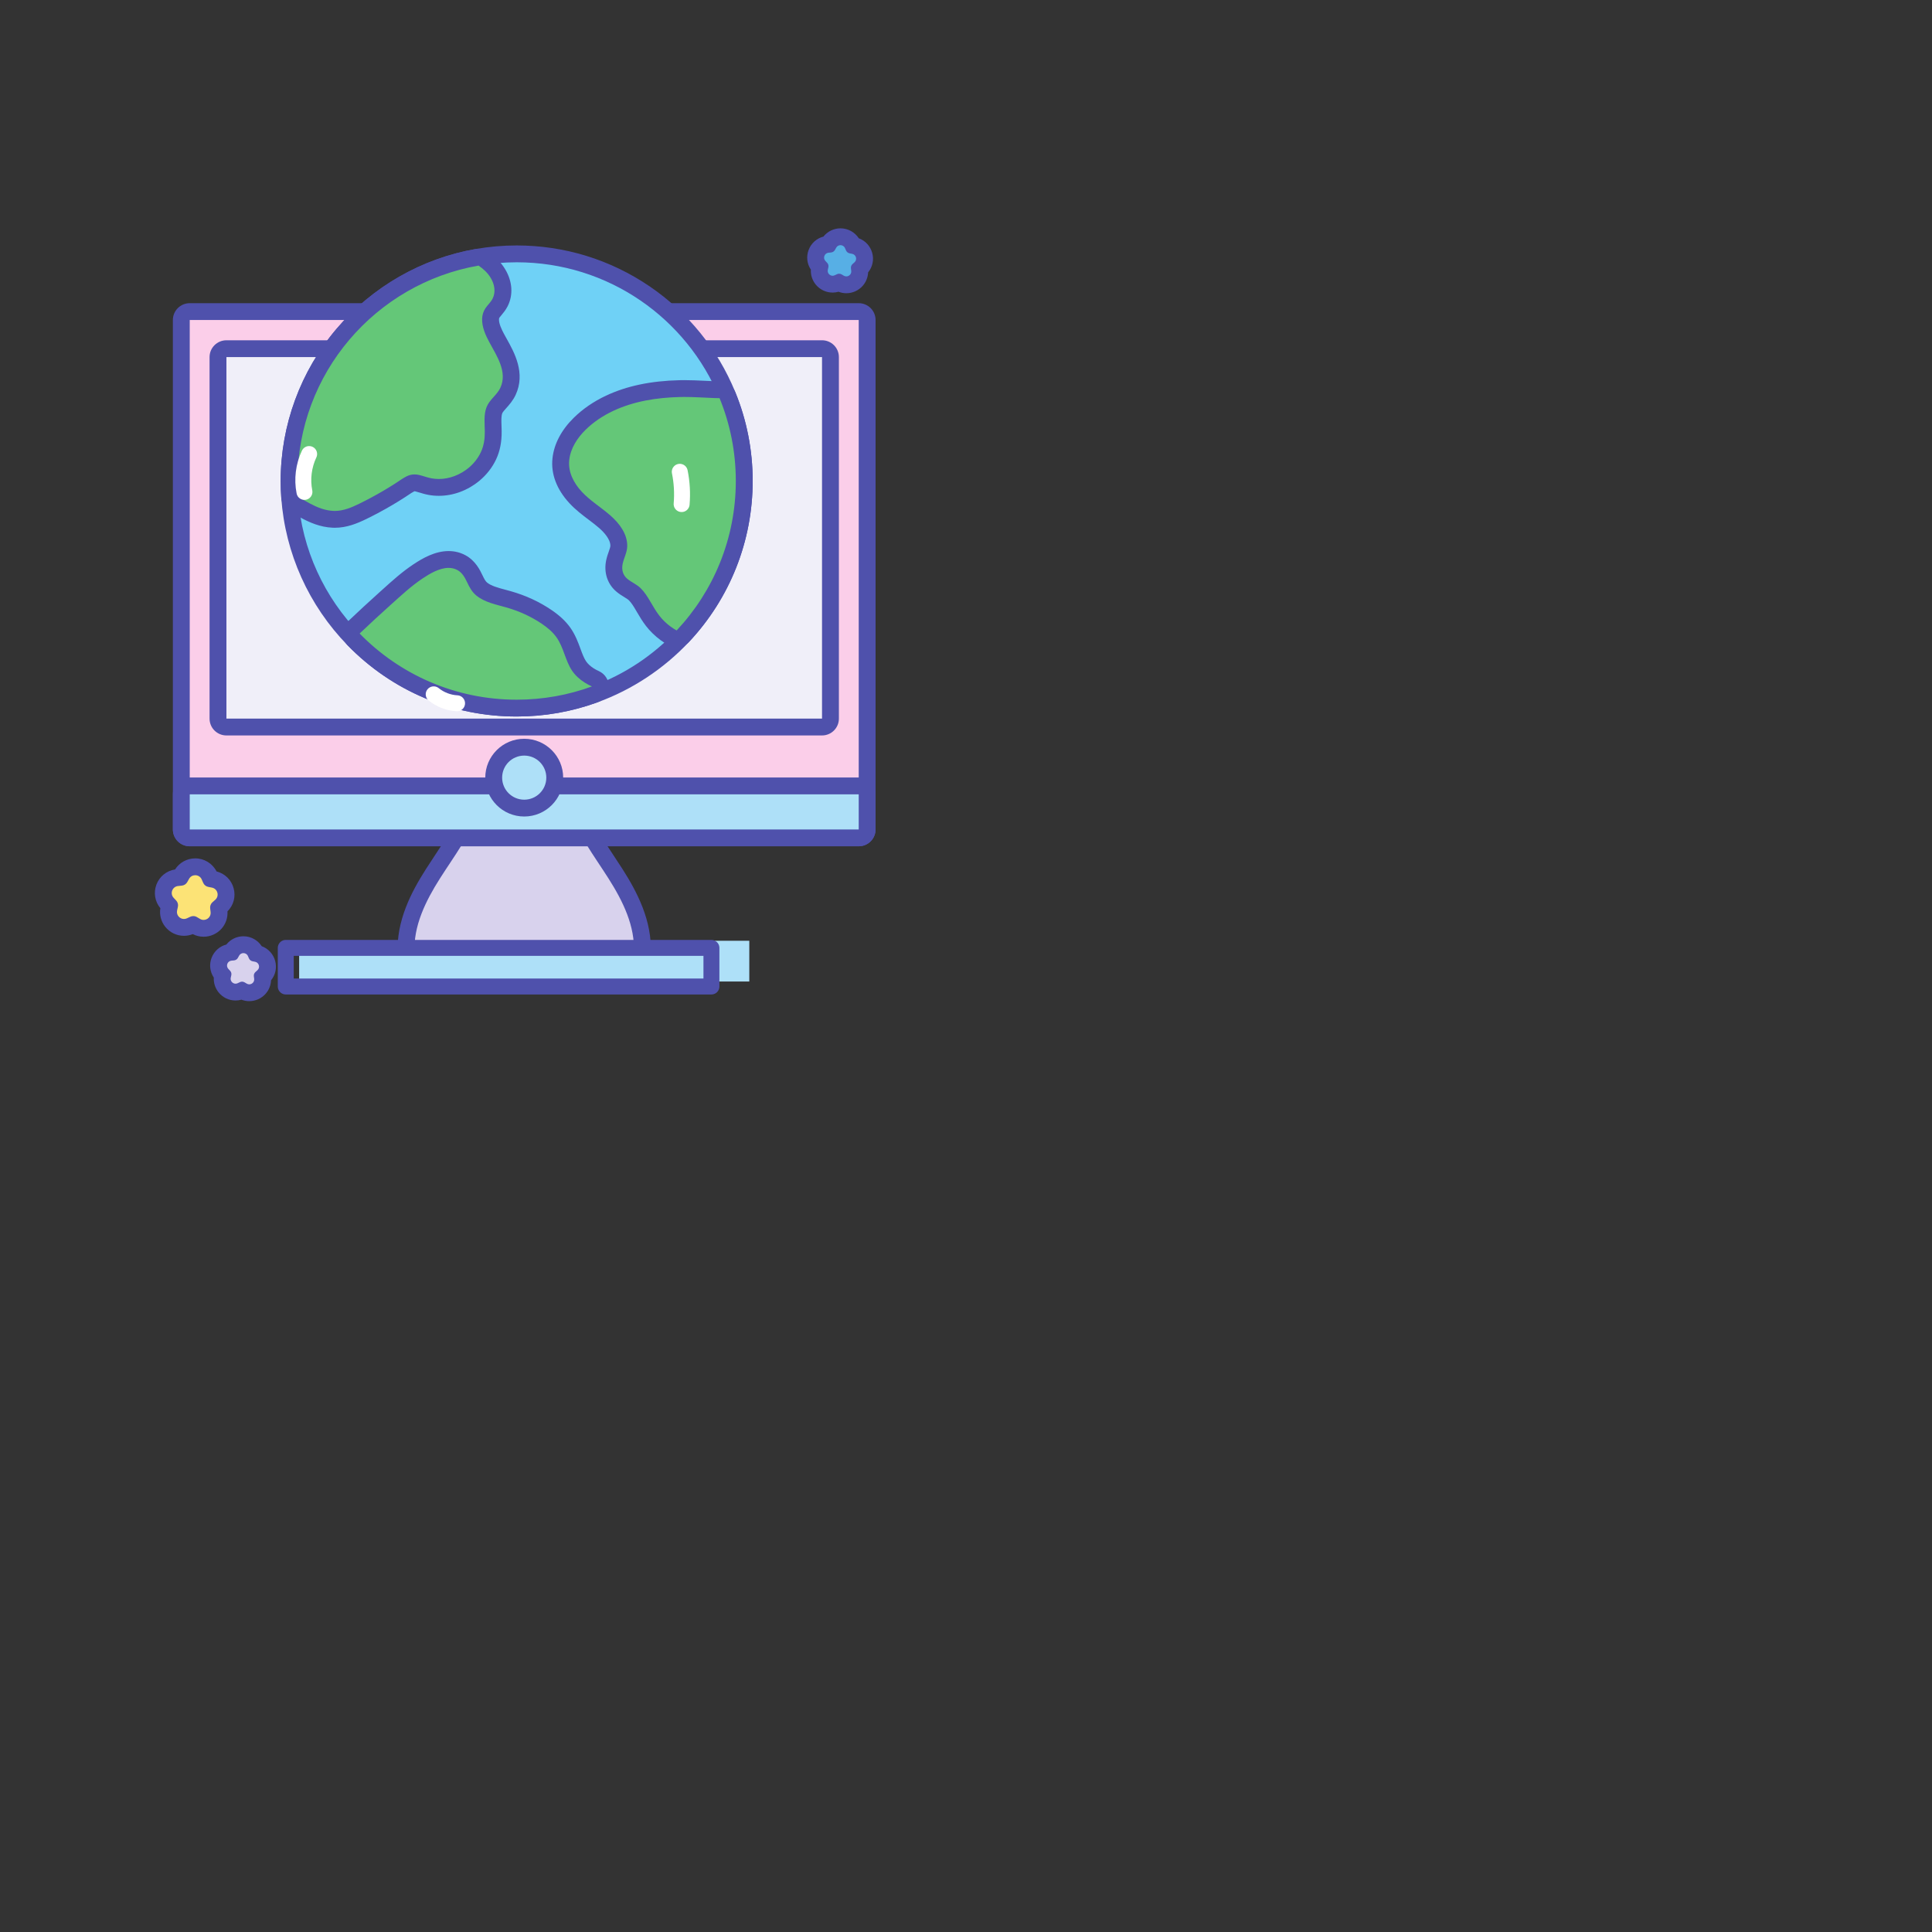 <svg xmlns="http://www.w3.org/2000/svg" xmlns:xlink="http://www.w3.org/1999/xlink" width="500" zoomAndPan="magnify" viewBox="0 0 375 375" height="500" preserveAspectRatio="xMidYMid meet" version="1.0"><rect x="0" y="0" width="375" height="375" fill="#333333" stroke="none"/><defs><clipPath id="bf51379bbb"><path d="M 33 58 L 169.98 58 L 169.98 165 L 33 165 Z M 33 58 " clip-rule="nonzero"/></clipPath><clipPath id="5acf68150a"><path d="M 33 150 L 169.98 150 L 169.98 165 L 33 165 Z M 33 150 " clip-rule="nonzero"/></clipPath><clipPath id="a3dba728d3"><path d="M 40 181 L 54 181 L 54 194.316 L 40 194.316 Z M 40 181 " clip-rule="nonzero"/></clipPath><clipPath id="8fdf6930d2"><path d="M 156 44.316 L 169.98 44.316 L 169.98 57 L 156 57 Z M 156 44.316 " clip-rule="nonzero"/></clipPath></defs><path fill="#d8d2ed" d="M 80.469 186.562 C 79.602 186.562 78.883 185.883 78.836 185.016 C 78.516 179.102 81.434 173.688 84.016 169.629 C 84.609 168.691 85.234 167.754 85.836 166.844 C 88.102 163.426 90.242 160.199 91.441 156.539 C 91.66 155.867 92.289 155.414 92.996 155.414 L 110.508 155.414 C 111.215 155.414 111.844 155.867 112.062 156.539 C 113.262 160.199 115.402 163.426 117.668 166.844 C 118.27 167.754 118.891 168.691 119.488 169.629 C 122.066 173.688 124.988 179.102 124.668 185.016 C 124.621 185.883 123.902 186.562 123.031 186.562 L 80.469 186.562 " fill-opacity="1" fill-rule="nonzero"/><path fill="#4f51ac" d="M 110.508 153.781 L 92.996 153.781 C 91.582 153.781 90.324 154.688 89.887 156.031 C 88.754 159.48 86.672 162.621 84.469 165.941 C 83.863 166.855 83.238 167.805 82.633 168.754 C 79.922 173.016 76.855 178.727 77.203 185.105 C 77.297 186.836 78.73 188.195 80.469 188.195 L 123.031 188.195 C 124.77 188.195 126.207 186.836 126.301 185.105 C 126.648 178.73 123.582 173.016 120.871 168.754 C 120.266 167.805 119.641 166.855 119.031 165.941 C 116.828 162.621 114.75 159.48 113.617 156.031 C 113.176 154.688 111.922 153.781 110.508 153.781 Z M 110.508 157.047 C 112.117 161.953 115.336 166.141 118.105 170.504 C 120.879 174.863 123.312 179.77 123.031 184.93 L 80.469 184.93 C 80.188 179.77 82.625 174.863 85.395 170.504 C 88.168 166.141 91.387 161.953 92.996 157.047 L 110.508 157.047 " fill-opacity="1" fill-rule="nonzero"/><path fill="#fbcee9" d="M 36.828 162.629 C 35.922 162.629 35.191 161.898 35.191 160.996 L 35.191 62.113 C 35.191 61.211 35.922 60.48 36.828 60.48 L 166.676 60.48 C 167.582 60.48 168.312 61.211 168.312 62.113 L 168.312 160.996 C 168.312 161.898 167.582 162.629 166.676 162.629 L 36.828 162.629 " fill-opacity="1" fill-rule="nonzero"/><g clip-path="url(#bf51379bbb)"><path fill="#4f51ac" d="M 166.676 58.848 L 36.828 58.848 C 35.02 58.848 33.555 60.309 33.555 62.113 L 33.555 160.996 C 33.555 162.801 35.02 164.262 36.828 164.262 L 166.676 164.262 C 168.484 164.262 169.949 162.801 169.949 160.996 L 169.949 62.113 C 169.949 60.309 168.484 58.848 166.676 58.848 Z M 166.676 62.113 L 166.676 160.996 L 36.828 160.996 L 36.828 62.113 L 166.676 62.113 " fill-opacity="1" fill-rule="nonzero"/></g><path fill="#aee0f8" d="M 36.828 162.629 C 35.922 162.629 35.191 161.898 35.191 160.996 L 35.191 154.176 C 35.191 153.273 35.922 152.543 36.828 152.543 L 166.676 152.543 C 167.582 152.543 168.312 153.273 168.312 154.176 L 168.312 160.996 C 168.312 161.898 167.582 162.629 166.676 162.629 L 36.828 162.629 " fill-opacity="1" fill-rule="nonzero"/><g clip-path="url(#5acf68150a)"><path fill="#4f51ac" d="M 166.676 150.91 L 36.828 150.91 C 35.02 150.91 33.555 152.371 33.555 154.176 L 33.555 160.996 C 33.555 162.801 35.02 164.262 36.828 164.262 L 166.676 164.262 C 168.484 164.262 169.949 162.801 169.949 160.996 L 169.949 154.176 C 169.949 152.371 168.484 150.91 166.676 150.91 Z M 166.676 154.176 L 166.676 160.996 L 36.828 160.996 L 36.828 154.176 L 166.676 154.176 " fill-opacity="1" fill-rule="nonzero"/></g><path fill="#f0eff9" d="M 43.949 141.117 C 43.043 141.117 42.312 140.387 42.312 139.484 L 42.312 69.312 C 42.312 68.41 43.043 67.68 43.949 67.68 L 159.555 67.68 C 160.457 67.68 161.191 68.41 161.191 69.312 L 161.191 139.484 C 161.191 140.387 160.457 141.117 159.555 141.117 L 43.949 141.117 " fill-opacity="1" fill-rule="nonzero"/><path fill="#4f51ac" d="M 159.555 66.047 L 43.949 66.047 C 42.141 66.047 40.676 67.508 40.676 69.312 L 40.676 139.484 C 40.676 141.289 42.141 142.75 43.949 142.75 L 159.555 142.75 C 161.363 142.75 162.828 141.289 162.828 139.484 L 162.828 69.312 C 162.828 67.508 161.363 66.047 159.555 66.047 Z M 159.555 69.312 L 159.555 139.484 L 43.949 139.484 L 43.949 69.312 L 159.555 69.312 " fill-opacity="1" fill-rule="nonzero"/><path fill="#aee0f8" d="M 145.438 190.512 L 58.066 190.512 L 58.066 182.602 L 145.438 182.602 L 145.438 190.512 " fill-opacity="1" fill-rule="nonzero"/><path stroke-linecap="round" transform="matrix(0.008, 0, 0, -0.008, 10.273, 208.933)" fill="none" stroke-linejoin="round" d="M 15976.784 2181.835 L 5649.303 2181.835 L 5649.303 3118.714 L 15976.784 3118.714 Z M 15976.784 2181.835 " stroke="#4f51ac" stroke-width="386.813" stroke-opacity="1" stroke-miterlimit="10"/><path fill="#aee0f8" d="M 101.75 156.852 C 98.484 156.852 95.828 154.199 95.828 150.938 C 95.828 147.68 98.484 145.027 101.75 145.027 C 105.02 145.027 107.676 147.68 107.676 150.938 C 107.676 154.199 105.02 156.852 101.75 156.852 " fill-opacity="1" fill-rule="nonzero"/><path fill="#4f51ac" d="M 101.75 143.395 C 97.582 143.395 94.191 146.777 94.191 150.938 C 94.191 155.102 97.582 158.484 101.75 158.484 C 105.922 158.484 109.312 155.102 109.312 150.938 C 109.312 146.777 105.922 143.395 101.75 143.395 Z M 101.75 146.66 C 104.121 146.66 106.039 148.574 106.039 150.938 C 106.039 153.301 104.121 155.219 101.75 155.219 C 99.383 155.219 97.465 153.301 97.465 150.938 C 97.465 148.574 99.383 146.66 101.75 146.66 " fill-opacity="1" fill-rule="nonzero"/><path fill="#fce376" d="M 39.52 180.188 C 38.988 180.188 38.461 180.043 38 179.773 L 37.504 179.48 L 36.98 179.723 C 36.574 179.91 36.148 180.008 35.707 180.008 C 34.797 180.008 33.941 179.598 33.363 178.879 C 32.793 178.172 32.578 177.25 32.777 176.359 L 32.898 175.797 L 32.508 175.379 C 31.723 174.535 31.488 173.348 31.895 172.27 C 32.301 171.195 33.27 170.457 34.414 170.348 L 34.988 170.293 L 35.266 169.789 C 35.797 168.836 36.801 168.242 37.895 168.242 C 39.09 168.242 40.172 168.949 40.648 170.047 L 40.879 170.57 L 41.445 170.68 C 42.574 170.898 43.469 171.727 43.77 172.836 C 44.074 173.945 43.727 175.105 42.863 175.871 L 42.434 176.25 L 42.504 176.82 C 42.609 177.672 42.344 178.527 41.777 179.168 C 41.203 179.816 40.379 180.188 39.52 180.188 " fill-opacity="1" fill-rule="nonzero"/><path fill="#4f51ac" d="M 37.895 166.609 C 36.301 166.609 34.828 167.426 33.98 168.758 C 32.332 169.016 30.961 170.121 30.363 171.691 C 29.77 173.266 30.062 175 31.125 176.281 C 30.918 177.57 31.262 178.875 32.086 179.902 C 32.977 181.008 34.297 181.641 35.707 181.641 C 36.297 181.641 36.867 181.531 37.414 181.312 C 38.07 181.648 38.789 181.82 39.52 181.82 C 40.848 181.82 42.117 181.25 43.004 180.25 C 43.82 179.332 44.23 178.125 44.152 176.898 C 45.336 175.723 45.793 174.027 45.348 172.406 C 44.906 170.781 43.648 169.551 42.031 169.141 C 41.242 167.594 39.648 166.609 37.895 166.609 Z M 37.895 169.879 C 38.406 169.879 38.914 170.156 39.152 170.695 L 39.438 171.352 C 39.617 171.766 39.988 172.062 40.43 172.148 L 41.133 172.285 C 42.246 172.5 42.629 173.898 41.781 174.648 L 41.242 175.121 C 40.906 175.418 40.738 175.863 40.793 176.312 L 40.879 177.02 C 40.988 177.887 40.293 178.555 39.52 178.555 C 39.289 178.555 39.051 178.496 38.828 178.363 L 38.211 178 C 37.996 177.875 37.758 177.812 37.516 177.812 C 37.32 177.812 37.121 177.855 36.938 177.941 L 36.289 178.242 C 36.098 178.332 35.898 178.375 35.707 178.375 C 34.883 178.375 34.176 177.609 34.375 176.711 L 34.527 176.012 C 34.625 175.574 34.5 175.117 34.191 174.785 L 33.703 174.266 C 32.93 173.438 33.445 172.082 34.574 171.973 L 35.285 171.902 C 35.734 171.859 36.133 171.598 36.352 171.203 L 36.699 170.582 C 36.961 170.109 37.426 169.879 37.895 169.879 " fill-opacity="1" fill-rule="nonzero"/><path fill="#d8d2ed" d="M 48.383 192.691 C 47.926 192.691 47.473 192.566 47.07 192.332 L 46.949 192.262 L 46.82 192.32 C 46.473 192.484 46.102 192.566 45.723 192.566 C 44.934 192.566 44.195 192.211 43.699 191.594 C 43.207 190.98 43.023 190.188 43.191 189.418 L 43.223 189.277 L 43.125 189.176 C 42.449 188.449 42.246 187.422 42.598 186.496 C 42.949 185.566 43.781 184.934 44.77 184.836 L 44.914 184.82 L 44.98 184.695 C 45.438 183.875 46.309 183.363 47.25 183.363 C 48.281 183.363 49.215 183.973 49.625 184.918 L 49.684 185.047 L 49.82 185.074 C 50.797 185.266 51.566 185.977 51.828 186.934 C 52.09 187.891 51.793 188.895 51.047 189.551 L 50.941 189.645 L 50.957 189.785 C 51.047 190.523 50.82 191.262 50.332 191.812 C 49.836 192.371 49.125 192.691 48.383 192.691 " fill-opacity="1" fill-rule="nonzero"/><g clip-path="url(#a3dba728d3)"><path fill="#4f51ac" d="M 47.25 181.73 C 45.945 181.73 44.73 182.332 43.934 183.332 C 42.625 183.676 41.559 184.621 41.066 185.918 C 40.574 187.211 40.746 188.625 41.5 189.75 C 41.441 190.781 41.766 191.797 42.426 192.617 C 43.234 193.621 44.434 194.199 45.723 194.199 C 46.113 194.199 46.496 194.145 46.863 194.039 C 47.348 194.227 47.863 194.324 48.383 194.324 C 49.594 194.324 50.75 193.805 51.555 192.895 C 52.203 192.168 52.57 191.238 52.609 190.277 C 53.469 189.23 53.773 187.84 53.406 186.504 C 53.043 185.168 52.07 184.121 50.797 183.656 C 50.027 182.469 48.699 181.73 47.25 181.73 Z M 47.25 184.996 C 47.605 184.996 47.961 185.191 48.125 185.57 L 48.324 186.027 C 48.453 186.316 48.711 186.523 49.02 186.582 L 49.512 186.68 C 50.289 186.828 50.555 187.805 49.961 188.328 L 49.59 188.66 C 49.352 188.867 49.234 189.18 49.273 189.492 L 49.336 189.984 C 49.41 190.59 48.922 191.059 48.383 191.059 C 48.223 191.059 48.059 191.016 47.902 190.926 L 47.469 190.672 C 47.32 190.586 47.152 190.539 46.984 190.539 C 46.848 190.539 46.711 190.57 46.582 190.629 L 46.129 190.84 C 45.992 190.902 45.855 190.934 45.723 190.934 C 45.148 190.934 44.652 190.398 44.789 189.77 L 44.898 189.281 C 44.965 188.977 44.879 188.656 44.664 188.426 L 44.324 188.062 C 43.781 187.484 44.141 186.535 44.93 186.461 L 45.426 186.414 C 45.738 186.383 46.02 186.199 46.172 185.926 L 46.414 185.488 C 46.598 185.16 46.922 184.996 47.25 184.996 " fill-opacity="1" fill-rule="nonzero"/></g><path fill="#57afe5" d="M 164.273 55.281 C 163.812 55.281 163.363 55.156 162.961 54.922 L 162.836 54.852 L 162.711 54.91 C 162.359 55.074 161.992 55.156 161.609 55.156 C 160.824 55.156 160.086 54.801 159.59 54.184 C 159.098 53.57 158.91 52.777 159.082 52.008 L 159.113 51.871 L 159.016 51.766 C 158.336 51.039 158.133 50.016 158.484 49.086 C 158.836 48.156 159.672 47.523 160.66 47.426 L 160.801 47.414 L 160.871 47.289 C 161.328 46.465 162.195 45.953 163.137 45.953 C 164.168 45.953 165.102 46.566 165.516 47.508 L 165.57 47.641 L 165.711 47.664 C 166.688 47.855 167.457 48.566 167.719 49.523 C 167.98 50.48 167.68 51.484 166.938 52.141 L 166.832 52.234 L 166.848 52.379 C 166.938 53.113 166.711 53.852 166.219 54.402 C 165.727 54.961 165.016 55.281 164.273 55.281 " fill-opacity="1" fill-rule="nonzero"/><g clip-path="url(#8fdf6930d2)"><path fill="#4f51ac" d="M 163.137 44.32 C 161.836 44.32 160.617 44.922 159.824 45.922 C 158.516 46.266 157.449 47.211 156.957 48.508 C 156.465 49.805 156.637 51.219 157.391 52.34 C 157.332 53.371 157.656 54.387 158.312 55.207 C 159.121 56.211 160.324 56.789 161.613 56.789 C 162 56.789 162.383 56.734 162.754 56.629 C 163.238 56.816 163.754 56.914 164.273 56.914 C 165.484 56.914 166.641 56.395 167.445 55.484 C 168.09 54.758 168.461 53.828 168.5 52.867 C 169.359 51.82 169.664 50.43 169.297 49.094 C 168.93 47.758 167.961 46.715 166.688 46.246 C 165.918 45.059 164.586 44.32 163.137 44.32 Z M 163.137 47.586 C 163.496 47.586 163.852 47.781 164.016 48.16 L 164.215 48.617 C 164.34 48.906 164.602 49.113 164.91 49.172 L 165.402 49.27 C 166.18 49.418 166.445 50.395 165.852 50.918 L 165.477 51.25 C 165.242 51.457 165.125 51.77 165.164 52.082 L 165.223 52.574 C 165.297 53.18 164.812 53.648 164.273 53.648 C 164.113 53.648 163.945 53.605 163.789 53.516 L 163.359 53.262 C 163.211 53.176 163.043 53.129 162.875 53.129 C 162.738 53.129 162.602 53.16 162.469 53.219 L 162.016 53.43 C 161.883 53.492 161.746 53.523 161.613 53.523 C 161.035 53.523 160.539 52.988 160.68 52.359 L 160.789 51.871 C 160.855 51.566 160.77 51.246 160.555 51.016 L 160.211 50.652 C 159.672 50.074 160.031 49.129 160.82 49.051 L 161.316 49.004 C 161.629 48.973 161.91 48.789 162.059 48.516 L 162.305 48.078 C 162.484 47.75 162.812 47.586 163.137 47.586 " fill-opacity="1" fill-rule="nonzero"/></g><path fill="#6fd1f6" d="M 100.285 137.441 C 88.262 137.441 77.02 132.707 68.633 124.105 C 61.367 116.66 56.961 106.863 56.227 96.523 C 56.152 95.465 56.113 94.402 56.113 93.359 C 56.113 71.902 71.461 53.641 92.602 49.941 C 95.117 49.5 97.703 49.277 100.285 49.277 C 118.305 49.277 134.355 60.027 141.18 76.668 C 143.355 81.969 144.457 87.582 144.457 93.359 C 144.457 104.59 140.223 115.289 132.531 123.488 C 127.809 128.516 121.906 132.418 115.453 134.773 C 110.605 136.543 105.5 137.441 100.285 137.441 " fill-opacity="1" fill-rule="nonzero"/><path fill="#4f51ac" d="M 100.285 47.641 C 97.609 47.641 94.93 47.875 92.316 48.332 C 81.836 50.168 72.254 55.664 65.336 63.805 C 58.332 72.043 54.477 82.539 54.477 93.355 C 54.477 94.441 54.516 95.543 54.594 96.637 C 55.359 107.367 59.926 117.523 67.461 125.246 C 76.16 134.164 87.816 139.074 100.285 139.074 C 105.691 139.074 110.984 138.145 116.016 136.305 C 122.707 133.863 128.828 129.82 133.727 124.605 C 141.703 116.102 146.094 105.004 146.094 93.355 C 146.094 87.371 144.949 81.547 142.695 76.047 C 139.293 67.75 133.559 60.68 126.117 55.598 C 118.492 50.395 109.559 47.641 100.285 47.641 Z M 100.285 50.91 C 118.078 50.91 133.32 61.812 139.668 77.285 C 141.703 82.242 142.82 87.668 142.82 93.355 C 142.82 104.578 138.457 114.781 131.336 122.371 C 126.824 127.176 121.207 130.934 114.891 133.238 C 110.34 134.902 105.418 135.809 100.285 135.809 C 88.332 135.809 77.531 130.887 69.805 122.965 C 63.008 116 58.594 106.711 57.855 96.406 C 57.785 95.398 57.75 94.383 57.75 93.355 C 57.75 72.434 72.918 55.043 92.883 51.551 C 95.285 51.129 97.762 50.91 100.285 50.91 " fill-opacity="1" fill-rule="nonzero"/><path fill="#64c778" d="M 64.977 100.801 C 64.871 100.805 64.766 100.801 64.66 100.797 C 62.496 100.711 60.59 99.812 59.34 99.145 C 58.652 98.777 57.91 98.352 57.008 97.805 C 56.555 97.527 56.262 97.051 56.227 96.523 C 56.152 95.465 56.113 94.402 56.113 93.359 C 56.113 71.902 71.461 53.641 92.602 49.941 C 92.695 49.926 92.789 49.918 92.887 49.918 C 93.215 49.918 93.539 50.016 93.812 50.203 C 95.094 51.086 95.996 52.008 96.652 53.102 C 97.77 54.969 97.926 57.008 97.074 58.695 C 96.777 59.289 96.395 59.742 96.055 60.145 C 95.875 60.355 95.707 60.551 95.582 60.738 C 95.352 61.078 95.227 61.48 95.215 61.93 C 95.184 63.176 95.82 64.531 96.379 65.574 C 96.551 65.895 96.734 66.227 96.922 66.559 C 98.395 69.195 100.223 72.473 98.602 75.961 C 98.188 76.848 97.582 77.527 97.047 78.125 C 96.578 78.648 96.176 79.102 95.98 79.586 C 95.625 80.457 95.668 81.551 95.707 82.711 C 95.723 83.062 95.734 83.414 95.738 83.758 C 95.754 85.59 95.461 87.09 94.812 88.473 C 94.18 89.824 93.207 91.066 91.996 92.07 C 90.012 93.707 87.594 94.605 85.18 94.605 C 84.602 94.605 84.02 94.555 83.457 94.449 C 82.91 94.352 82.414 94.199 81.934 94.051 C 81.598 93.945 81.285 93.852 80.984 93.781 C 80.793 93.738 80.625 93.719 80.461 93.719 C 80.172 93.719 79.91 93.785 79.637 93.922 C 79.203 94.145 78.766 94.441 78.301 94.75 C 78.098 94.887 77.891 95.027 77.684 95.16 C 76.926 95.648 76.121 96.145 75.293 96.633 C 73.695 97.574 72.055 98.457 70.41 99.262 C 68.77 100.062 66.973 100.801 64.977 100.801 " fill-opacity="1" fill-rule="nonzero"/><path fill="#4f51ac" d="M 92.883 48.285 C 92.695 48.285 92.508 48.301 92.32 48.336 C 81.836 50.168 72.254 55.664 65.336 63.805 C 58.332 72.043 54.477 82.539 54.477 93.359 C 54.477 94.441 54.516 95.543 54.594 96.637 C 54.664 97.695 55.25 98.648 56.156 99.199 C 57.086 99.762 57.852 100.203 58.566 100.586 C 59.957 101.328 62.094 102.332 64.598 102.43 C 64.723 102.434 64.852 102.438 64.977 102.438 C 67.305 102.438 69.309 101.613 71.129 100.727 C 72.812 99.906 74.492 99.004 76.125 98.039 C 76.969 97.543 77.793 97.035 78.57 96.531 C 78.789 96.395 79 96.25 79.215 96.105 C 79.637 95.82 80.035 95.555 80.387 95.375 C 80.434 95.352 80.445 95.352 80.461 95.352 C 80.48 95.352 80.531 95.355 80.617 95.375 C 80.863 95.43 81.148 95.52 81.453 95.613 C 81.953 95.766 82.52 95.941 83.164 96.055 C 83.82 96.18 84.5 96.238 85.18 96.238 C 87.973 96.238 90.762 95.207 93.035 93.332 C 94.438 92.172 95.562 90.73 96.293 89.164 C 97.039 87.574 97.391 85.801 97.371 83.742 C 97.371 83.371 97.355 83.004 97.344 82.652 C 97.309 81.672 97.273 80.746 97.496 80.195 C 97.586 79.977 97.949 79.57 98.27 79.211 C 98.848 78.562 99.566 77.758 100.082 76.652 C 102.059 72.406 99.828 68.41 98.352 65.766 C 98.168 65.438 97.992 65.121 97.824 64.809 C 97.395 64.008 96.828 62.844 96.852 61.965 C 96.855 61.793 96.906 61.699 96.941 61.645 C 97.016 61.543 97.156 61.375 97.305 61.199 C 97.66 60.773 98.152 60.195 98.539 59.43 C 99.645 57.234 99.469 54.621 98.055 52.262 C 97.285 50.98 96.203 49.867 94.738 48.863 C 94.191 48.484 93.543 48.285 92.883 48.285 Z M 92.883 51.551 C 93.82 52.191 94.652 52.945 95.246 53.938 C 95.977 55.156 96.273 56.656 95.613 57.965 C 95.262 58.664 94.66 59.184 94.227 59.824 C 93.812 60.438 93.602 61.145 93.578 61.883 C 93.539 63.453 94.207 64.984 94.938 66.344 C 96.355 69.004 98.57 72.156 97.117 75.273 C 96.465 76.668 95.043 77.539 94.461 78.973 C 93.852 80.484 94.09 82.188 94.102 83.77 C 94.113 85.172 93.926 86.504 93.328 87.781 C 92.781 88.949 91.945 89.992 90.953 90.816 C 89.328 92.152 87.273 92.973 85.18 92.973 C 84.703 92.973 84.227 92.93 83.754 92.844 C 82.934 92.695 82.156 92.375 81.344 92.191 C 81.043 92.121 80.75 92.086 80.461 92.086 C 79.926 92.086 79.406 92.207 78.895 92.469 C 78.16 92.844 77.488 93.344 76.797 93.789 C 76.027 94.285 75.246 94.766 74.461 95.23 C 72.902 96.145 71.312 97 69.691 97.793 C 68.211 98.516 66.648 99.172 64.977 99.172 C 64.895 99.172 64.809 99.168 64.727 99.164 C 63.086 99.102 61.543 98.473 60.113 97.707 C 59.348 97.297 58.598 96.859 57.855 96.41 C 57.785 95.398 57.75 94.383 57.75 93.359 C 57.75 72.434 72.918 55.043 92.883 51.551 " fill-opacity="1" fill-rule="nonzero"/><path fill="#64c778" d="M 100.285 137.441 C 88.262 137.441 77.02 132.707 68.633 124.105 C 68.328 123.793 68.16 123.371 68.168 122.938 C 68.176 122.5 68.359 122.086 68.676 121.785 C 70.582 119.969 72.617 118.09 74.723 116.195 L 75.438 115.551 C 77.223 113.945 79.062 112.285 81.137 110.902 C 82.75 109.828 84.887 108.594 87.07 108.594 C 87.965 108.594 88.797 108.801 89.547 109.199 C 91.043 110 91.754 111.488 92.18 112.379 C 92.609 113.289 92.965 113.902 93.508 114.34 C 94.59 115.219 96.098 115.621 97.691 116.051 C 98.035 116.141 98.379 116.234 98.711 116.328 C 101.457 117.109 103.973 118.273 106.184 119.793 C 107.566 120.738 108.566 121.672 109.328 122.727 C 110.188 123.922 110.684 125.277 111.086 126.363 L 111.16 126.566 C 111.523 127.551 111.871 128.48 112.387 129.25 C 112.852 129.949 113.523 130.578 114.375 131.117 C 114.758 131.355 115.16 131.57 115.562 131.75 C 116.172 132.02 116.551 132.633 116.527 133.297 C 116.504 133.961 116.082 134.543 115.457 134.773 C 110.602 136.543 105.5 137.441 100.285 137.441 " fill-opacity="1" fill-rule="nonzero"/><path fill="#4f51ac" d="M 87.07 106.961 C 84.445 106.961 82.035 108.344 80.23 109.547 C 78.055 110.992 76.168 112.695 74.34 114.344 C 74.105 114.555 73.867 114.77 73.633 114.98 C 71.512 116.887 69.465 118.777 67.547 120.602 C 66.914 121.203 66.547 122.035 66.531 122.906 C 66.516 123.777 66.852 124.621 67.461 125.246 C 76.16 134.164 87.816 139.074 100.285 139.074 C 105.691 139.074 110.984 138.145 116.016 136.305 C 117.266 135.852 118.117 134.684 118.164 133.355 C 118.211 132.027 117.449 130.805 116.234 130.258 C 115.898 130.109 115.562 129.93 115.238 129.727 C 114.602 129.324 114.082 128.844 113.75 128.348 C 113.336 127.734 113.023 126.891 112.695 126 L 112.617 125.789 C 112.211 124.684 111.648 123.152 110.656 121.773 C 109.781 120.562 108.652 119.504 107.109 118.445 C 104.75 116.828 102.074 115.586 99.16 114.758 C 98.82 114.66 98.469 114.566 98.117 114.473 C 96.695 114.094 95.352 113.734 94.543 113.074 C 94.238 112.828 93.988 112.379 93.66 111.684 C 93.18 110.676 92.289 108.812 90.316 107.758 C 89.328 107.23 88.238 106.961 87.07 106.961 Z M 87.07 110.227 C 87.656 110.227 88.23 110.348 88.77 110.641 C 89.734 111.152 90.25 112.137 90.699 113.082 C 91.156 114.043 91.637 114.93 92.477 115.609 C 94.102 116.926 96.301 117.34 98.262 117.898 C 100.746 118.605 103.125 119.676 105.258 121.137 C 106.293 121.848 107.262 122.656 108 123.684 C 108.703 124.66 109.137 125.801 109.547 126.926 C 109.961 128.039 110.359 129.164 111.023 130.156 C 111.66 131.113 112.539 131.887 113.504 132.496 C 113.953 132.777 114.414 133.027 114.891 133.238 C 110.34 134.902 105.418 135.809 100.285 135.809 C 88.332 135.809 77.531 130.887 69.805 122.965 C 71.781 121.082 73.789 119.234 75.82 117.41 C 77.816 115.617 79.805 113.754 82.047 112.262 C 83.41 111.352 85.293 110.227 87.07 110.227 " fill-opacity="1" fill-rule="nonzero"/><path fill="#64c778" d="M 131.336 124.008 C 131.062 124.008 130.789 123.938 130.539 123.801 C 130.074 123.543 129.629 123.258 129.211 122.949 C 128.227 122.223 127.371 121.395 126.668 120.48 C 126.051 119.691 125.562 118.852 125.086 118.043 L 124.809 117.574 C 124.336 116.777 123.828 115.953 123.199 115.332 C 122.906 115.043 122.516 114.809 122.066 114.531 C 121.652 114.277 121.184 113.992 120.734 113.621 C 119.422 112.543 118.879 110.895 119.254 109.105 C 119.371 108.551 119.551 108.039 119.707 107.59 C 119.918 106.984 120.102 106.465 120.109 105.984 C 120.137 104.094 118.652 102.387 117.398 101.285 C 116.73 100.699 116.016 100.156 115.262 99.586 C 114.051 98.668 112.801 97.723 111.699 96.531 C 109.57 94.223 108.59 91.668 108.863 89.141 C 109.117 86.738 110.375 84.363 112.508 82.266 C 114.125 80.672 116.086 79.328 118.328 78.273 C 122.129 76.488 126.578 75.559 131.93 75.43 C 132.23 75.422 132.527 75.418 132.824 75.418 C 134.18 75.418 135.535 75.484 136.848 75.547 C 137.488 75.578 138.137 75.609 138.781 75.633 C 139.082 75.645 139.383 75.648 139.684 75.652 C 140.34 75.66 140.934 76.059 141.18 76.668 C 143.355 81.969 144.457 87.582 144.457 93.359 C 144.457 104.586 140.223 115.289 132.531 123.488 C 132.211 123.828 131.777 124.008 131.336 124.008 " fill-opacity="1" fill-rule="nonzero"/><path fill="#4f51ac" d="M 132.824 73.785 C 132.516 73.785 132.203 73.789 131.895 73.797 C 126.305 73.93 121.641 74.914 117.629 76.797 C 115.219 77.93 113.109 79.379 111.359 81.102 C 108.953 83.469 107.527 86.188 107.234 88.969 C 106.914 91.973 108.039 94.973 110.492 97.633 C 111.695 98.938 113.004 99.93 114.273 100.887 C 115.004 101.441 115.691 101.961 116.316 102.508 C 117.133 103.227 118.492 104.625 118.473 105.957 C 118.469 106.176 118.312 106.621 118.164 107.051 C 117.988 107.547 117.793 108.109 117.656 108.762 C 117.156 111.141 117.922 113.426 119.699 114.883 C 120.23 115.324 120.75 115.641 121.211 115.922 C 121.562 116.137 121.891 116.34 122.051 116.496 C 122.539 116.977 122.984 117.699 123.398 118.402 C 123.492 118.559 123.582 118.711 123.672 118.867 C 124.152 119.684 124.695 120.605 125.379 121.488 C 126.168 122.512 127.129 123.445 128.234 124.262 C 128.715 124.609 129.219 124.934 129.742 125.227 C 130.242 125.504 130.793 125.641 131.336 125.641 C 132.219 125.641 133.09 125.285 133.727 124.605 C 141.703 116.102 146.094 105.004 146.094 93.359 C 146.094 87.371 144.949 81.547 142.695 76.051 C 142.195 74.832 141.016 74.031 139.699 74.02 C 139.414 74.016 139.129 74.012 138.848 74 C 138.199 73.977 137.562 73.945 136.926 73.918 C 135.594 73.852 134.219 73.785 132.824 73.785 Z M 132.824 77.051 C 134.793 77.051 136.75 77.191 138.719 77.266 C 139.031 77.277 139.348 77.285 139.668 77.285 C 141.699 82.242 142.82 87.668 142.82 93.359 C 142.82 104.578 138.457 114.781 131.336 122.371 C 130.938 122.148 130.547 121.902 130.18 121.633 C 129.344 121.02 128.598 120.309 127.965 119.484 C 127.297 118.625 126.77 117.672 126.215 116.742 C 125.676 115.828 125.105 114.918 124.348 114.168 C 123.586 113.422 122.594 113.035 121.777 112.363 C 120.879 111.625 120.625 110.555 120.855 109.441 C 121.105 108.273 121.727 107.223 121.746 106.008 C 121.781 103.613 120.191 101.562 118.48 100.059 C 116.664 98.461 114.555 97.207 112.902 95.426 C 111.371 93.762 110.242 91.633 110.488 89.312 C 110.73 87.031 112.047 85.012 113.656 83.426 C 115.207 81.902 117.059 80.676 119.023 79.754 C 123.055 77.859 127.547 77.168 131.969 77.062 C 132.254 77.055 132.539 77.051 132.824 77.051 " fill-opacity="1" fill-rule="nonzero"/><path stroke-linecap="round" transform="matrix(0.008, 0, 0, -0.008, 10.273, 208.933)" fill="none" stroke-linejoin="round" d="M 6102.259 14181.75 C 6041.31 14489.416 6081.943 14816.977 6216.306 15100.585 " stroke="#ffffff" stroke-width="386.813" stroke-opacity="1" stroke-miterlimit="10"/><path stroke-linecap="round" transform="matrix(0.008, 0, 0, -0.008, 10.273, 208.933)" fill="none" stroke-linejoin="round" d="M 15253.717 13886.575 C 15276.342 14147.976 15261.105 14412.615 15208.929 14669.852 " stroke="#ffffff" stroke-width="386.813" stroke-opacity="1" stroke-miterlimit="10"/><path stroke-linecap="round" transform="matrix(0.008, 0, 0, -0.008, 10.273, 208.933)" fill="none" stroke-linejoin="round" d="M 9238.318 9270.191 C 9398.538 9141.11 9599.852 9063.847 9805.321 9053.205 " stroke="#ffffff" stroke-width="386.813" stroke-opacity="1" stroke-miterlimit="10"/></svg>